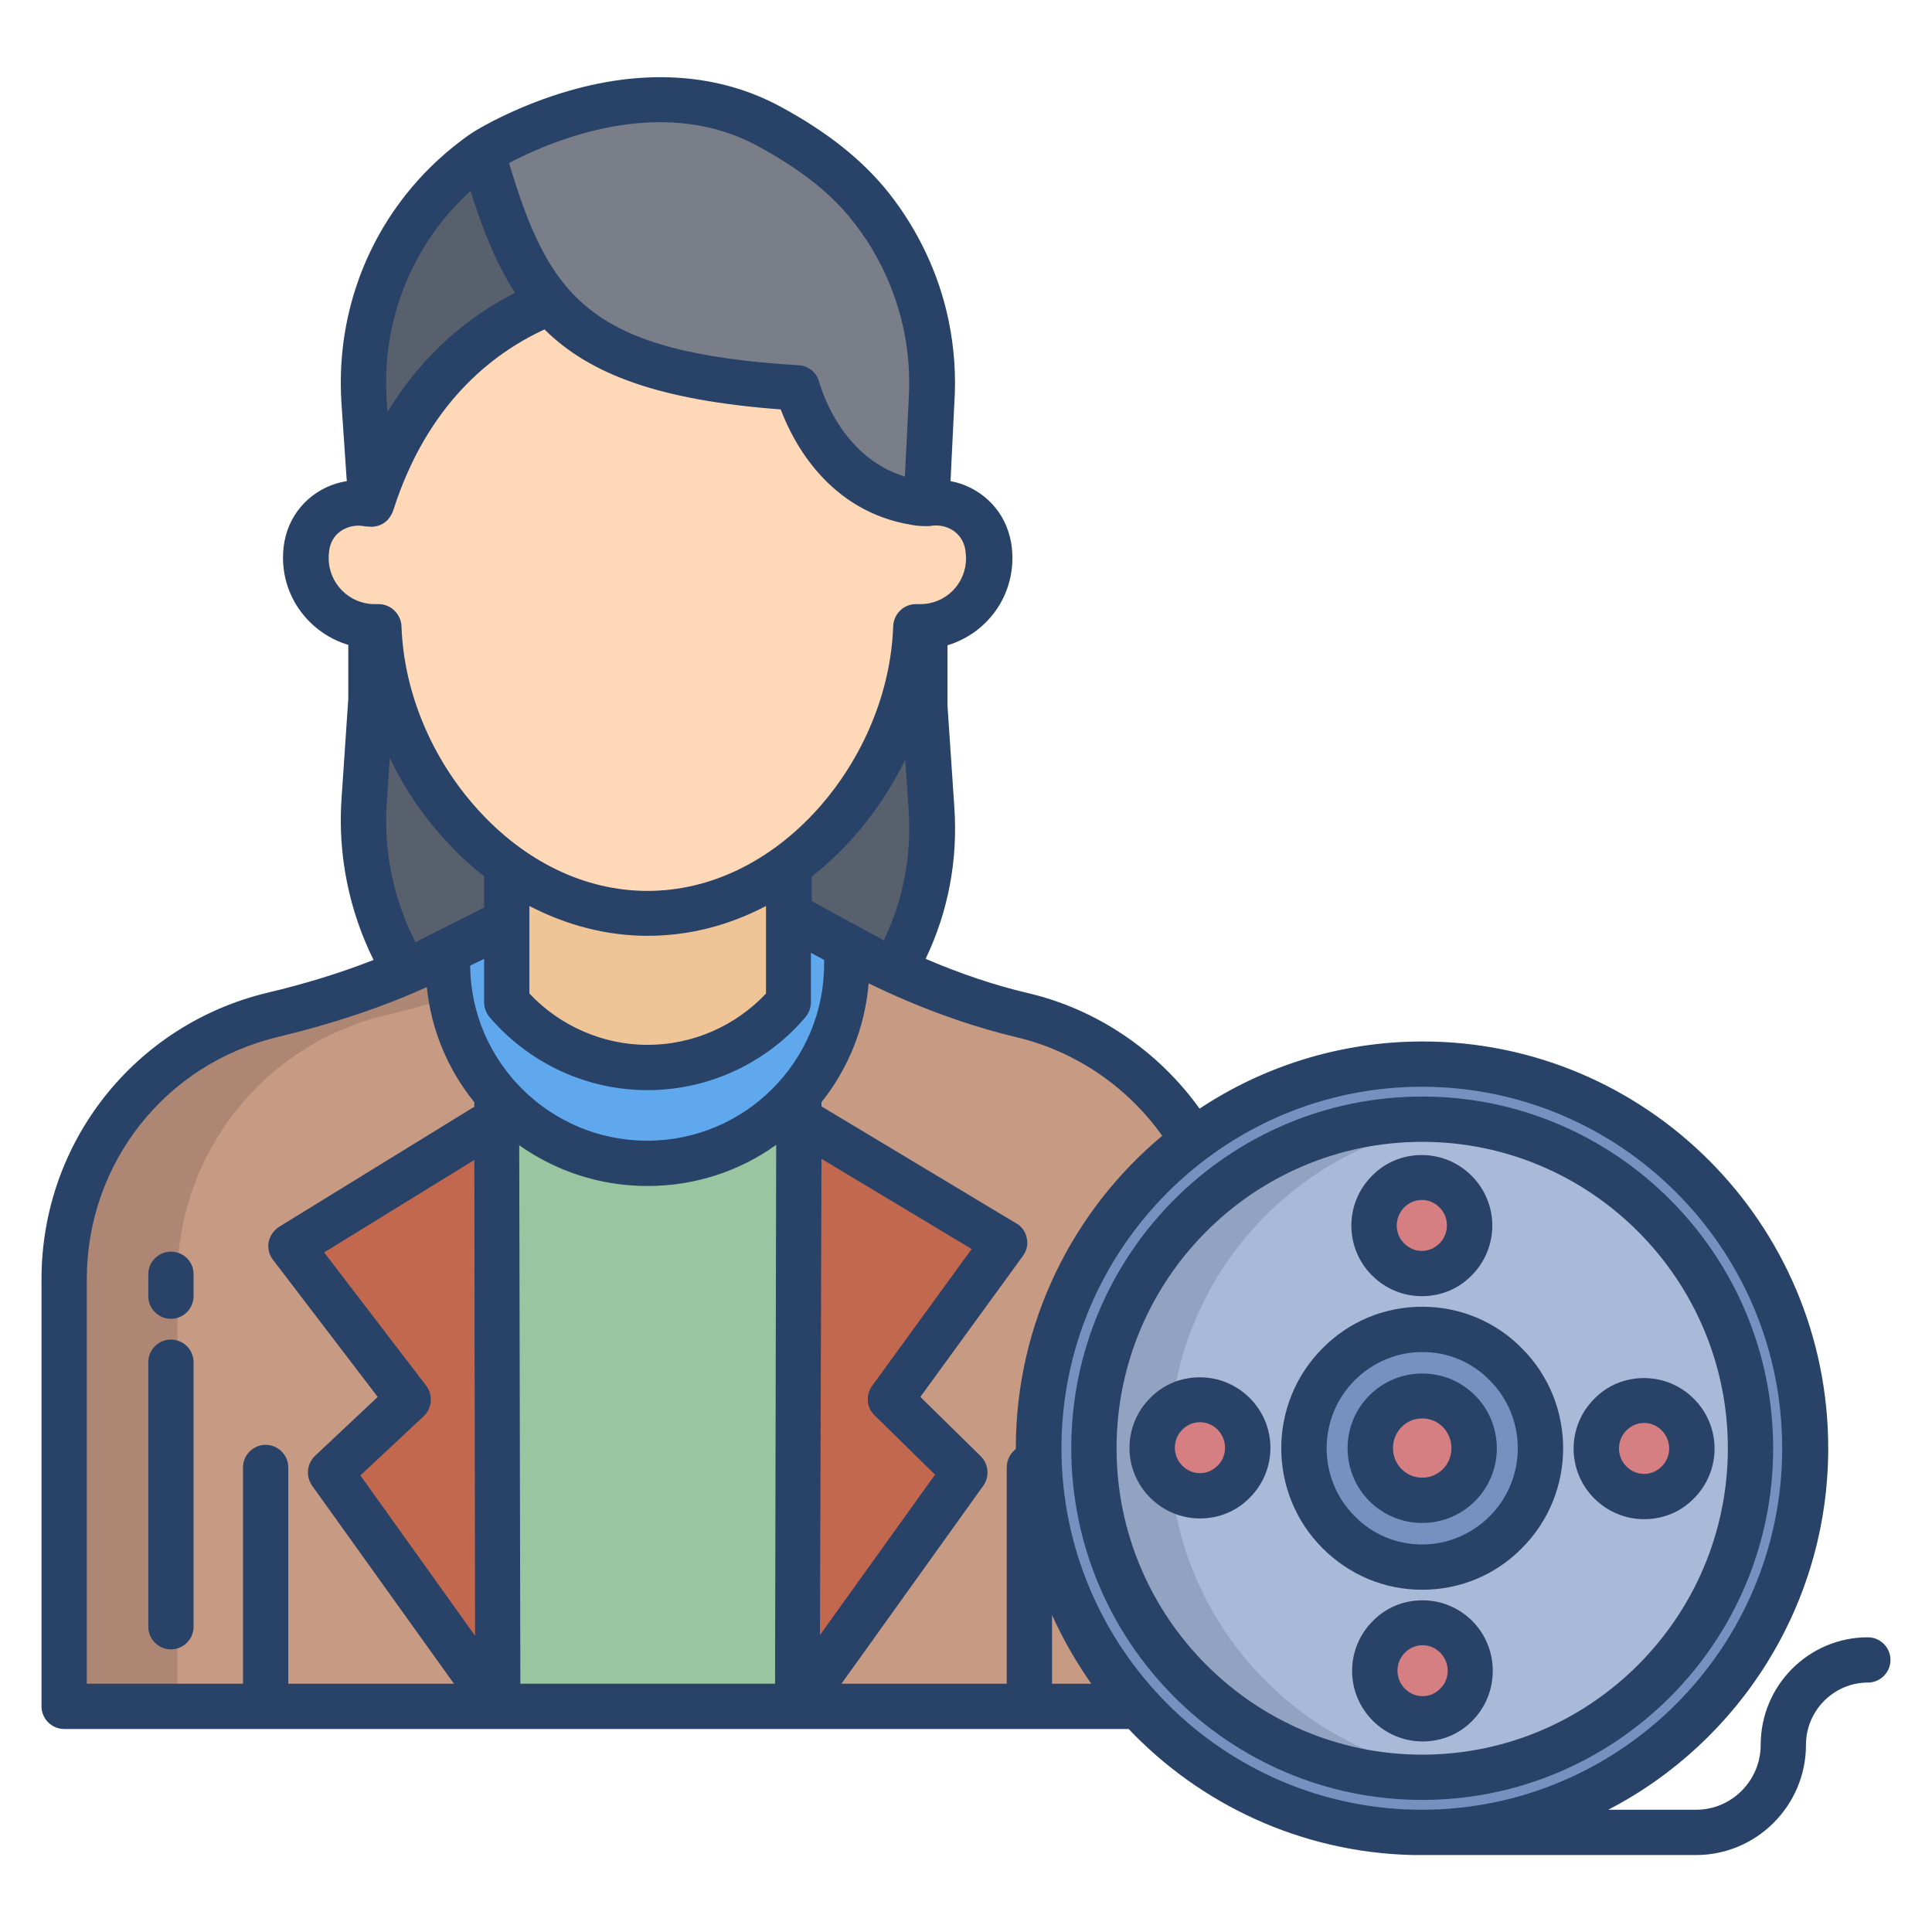 <svg id="Layer_1" enable-background="new 0 0 512 512" height="512" viewBox="0 0 512 512" width="512" xmlns="http://www.w3.org/2000/svg"><path d="m134 244.4-15.4 7.8-2 1c-3 1.5-6 2.9-9.1 4.2-11.4 4.9-23.2 8.7-35.3 11.5-32.3 7.9-55.2 36.8-55.2 70.1v113h298.3l.2-.1.6-149.7c-10-16.7-26.2-28.7-45.1-33.2-11.8-2.9-23.2-6.9-34.1-12-4.1-1.9-7.9-3.9-11.9-6.1-.4-.2-1-.4-1.4-.7l-14.6-7.9" fill="#c79a83"/><path d="m134 244.4-15.4 7.8-2 1c-3 1.5-6 2.9-9.1 4.2-11.4 4.9-23.2 8.7-35.3 11.5-32.3 7.9-55.2 36.8-55.2 70.1v113h30v-113c0-33.3 22.9-62.3 55.3-70 12.1-2.8 23.9-6.7 35.3-11.5 3.1-1.3 6.1-2.7 9.1-4.2l2-1 15.4-7.8h-30.1z" fill="#ad8674"/><path d="m245.4 86.2c1.4 6.7 1.9 13.6 1.4 20.4l-1.9 26.8c-26.7-2.8-33.6-30.7-33.6-30.7-35.3-2.2-53.9-9.1-65.5-22.7-8.2-9.6-13-22.5-17.8-39.4 0-.1-.1-.2-.2-.3 0 0 40.4-26.1 76-6.8 10.2 5.5 19.7 12.3 26.9 21.4 7.3 9.1 12.3 19.8 14.7 31.3z" fill="#797e89"/><path d="m244.9 166v21.3l1.9 26.9c1.1 14.9-2.4 29.9-9.9 42.8-4.1-1.9-8.2-3.9-12.1-6.1-.4-.2-.8-.4-1.2-.7l-14.4-7.9v-13c19.6-14.3 32.9-38.7 33.7-63.3h1.2z" fill="#58606d"/><path d="m128 40.6c4.8 16.8 9.6 29.8 17.8 39.4-15.2 6-36.9 20.2-47.4 53.5l-1.8-26.8c-1.8-26 10-51.2 31.3-66.3 0 0 .1.1.1.2z" fill="#58606d"/><path d="m100.5 166c.8 24.6 14.1 49.1 33.8 63.3v15.1l-15.6 7.8-2.1 1c-3 1.5-6 2.9-9.1 4.2-8.3-13.5-12.1-29.3-11-45.1l1.8-26.8v-19.5h.9z" fill="#58606d"/><path d="m266.2 329.3-30.1 41.6 19.6 19.3-44.3 62 .4-155.7z" fill="#c2684f"/><path d="m224.5 251.1v4.3c-.1 29.2-23.8 52.9-53 52.8-14 0-27.4-5.6-37.3-15.5-.9-.9-1.8-1.9-2.6-2.8-8.3-9.6-12.9-21.8-12.9-34.5v-3.3l15.6-7.8v21.2c17.5 20.6 48.5 23.1 69.1 5.6 2-1.7 3.9-3.6 5.6-5.6v-23.3l14.4 7.9c.4.2.8.4 1.2.7z" fill="#5fa8ed"/><path d="m211.8 289.9v6.6l-.4 155.7h-79.5l-.3-155.6v-6.6c.8 1 1.7 1.9 2.6 2.8 20.7 20.7 54.2 20.6 74.9-.1.9-.9 1.8-1.8 2.7-2.8z" fill="#9ac5a1"/><path d="m131.6 296.6.3 155.6-44.4-62 20.6-19.3-31.1-40.7z" fill="#c2684f"/><path d="m134 229.3v36.2c17.7 20.7 48.8 23.2 69.5 5.5 2-1.7 3.8-3.5 5.5-5.5v-36.3z" fill="#efc597"/><path d="m376.9 282c56.1 0 101.5 45.6 101.5 101.8s-45.4 101.8-101.5 101.8c-54.2-.1-98.8-42.7-101.4-96.9-.1-1.6-.1-3.3-.1-5-.2-56 45.3-101.6 101.5-101.7-.1 0-.1 0 0 0z" fill="#7790c0"/><path d="m376.9 296.6c48.2-.1 87.3 38.8 87.4 87s-38.8 87.3-87 87.4-87.3-38.8-87.4-87c0-.1 0-.2 0-.2 0-48.1 38.9-87.1 87-87.2z" fill="#a9b9d8"/><path d="m399.1 361.5c12.3 12.3 12.3 32.1.1 44.4-12.3 12.3-32.1 12.3-44.4.1-12.3-12.3-12.3-32.1-.1-44.4 0 0 0 0 .1-.1 12.2-12.1 32-12.1 44.3 0z" fill="#7790c0"/><g fill="#d67f82"><ellipse cx="435.7" cy="383.9" rx="12.6" ry="12.7"/><path d="m386.6 374c5.4 5.4 5.4 14.1 0 19.5s-14.1 5.4-19.5 0-5.4-14.1 0-19.5c5.4-5.3 14.1-5.3 19.5 0z"/><ellipse cx="377" cy="442.8" rx="12.6" ry="12.7"/><path d="m385.7 315.8c5 4.9 5 13 0 17.9-4.9 5-13 5-17.9 0s-5-13 0-17.9c5-4.9 13-4.9 17.9 0z"/></g><path d="m244.9 166c-.3 0-.6 0-.9 0h-1.2c-.8 24.6-14.1 49-33.7 63.3-10.9 7.9-23.7 12.7-37.4 12.7s-26.5-4.8-37.3-12.6c-19.7-14.3-33-38.7-33.8-63.3h-1.3c-.3 0-.6 0-.9 0-9.7-.5-17.3-8.4-17.3-18.1 0-1.5.2-2.9.5-4.3 1.9-7.7 9.4-11.4 16.2-10.1h.6v-.1c10.5-33.3 32.3-47.5 47.5-53.5 11.6 13.6 30.2 20.6 65.5 22.7 0 0 6.9 27.9 33.6 30.7h.5c7.2-1.5 14.4 3 16.2 10.2 2.4 9.7-3.6 19.5-13.3 21.9-1.2.3-2.3.4-3.5.5z" fill="#ffd8b7"/><path d="m309.9 383.8c0-44.2 33-81.5 77-86.6-47.8-5.5-91.1 28.8-96.6 76.6s28.8 91.1 76.6 96.6c6.7.8 13.4.8 20 0-43.9-5.1-77-42.4-77-86.6z" fill="#91a3c1"/><ellipse cx="318" cy="383.7" fill="#d67f82" rx="12.6" ry="12.7"/><g fill="#284268"><path d="m45.3 331.7c-3.3 0-6 2.7-6 6v5.8c0 3.3 2.7 6 6 6s6-2.7 6-6v-5.8c0-3.4-2.7-6-6-6z"/><path d="m45.3 355c-3.3 0-6 2.7-6 6v70.1c0 3.3 2.7 6 6 6s6-2.7 6-6v-70.1c0-3.3-2.7-6-6-6z"/><path d="m495 433.9c-15.7 0-28.4 12.8-28.4 28.5 0 9.5-7.7 17.2-17.1 17.2h-23.3c34.6-17.9 58.3-54.2 58.3-95.8 0-59.5-48.2-107.8-107.5-107.8-21.8 0-42.2 6.6-59.1 17.8-10.9-15.2-27.1-26.3-45.4-30.6-9-2.1-18.1-5.2-27.2-9.1 6-12.5 8.6-26.3 7.6-40.3l-1.8-26.7v-16.1c10-3 17.2-12.2 17.2-23.1 0-1.9-.2-3.9-.7-5.7-1.9-7.7-8.2-13.3-15.7-14.7l1-20.5c.5-7.4 0-14.8-1.5-22-2.5-12.2-8-23.9-15.8-33.8-6.9-8.7-16.3-16.2-28.7-22.9-16-8.7-35.3-10.2-55.9-4.3-13.3 3.8-23.7 9.7-26.5 11.6-23.3 16.4-35.9 43.1-34 71.4l1.4 20.5c-7.7 1.2-14.2 6.8-16.2 14.6-.5 1.9-.7 3.8-.7 5.7 0 10.9 7.3 20.1 17.3 23.1v14.3l-1.8 26.6c-1 14.7 2 29.5 8.5 42.6-8.7 3.4-18 6.3-28.2 8.7-35.2 8.5-59.8 39.7-59.8 75.9v113.2c0 3.3 2.7 6 6 6h282.1c19 20 45.7 32.7 75.2 33.4h75.2c16 0 29.1-13.1 29.1-29.2 0-9.1 7.4-16.5 16.4-16.5 3.3 0 6-2.7 6-6s-2.7-6-6-6zm-340.3-398.6c17.5-4.8 33.1-3.7 46.3 3.5 11 6 19.2 12.4 25 19.8 6.7 8.4 11.3 18.4 13.5 28.8 1.3 6.1 1.7 12.5 1.3 18.8v.1l-1 20c-17.4-5.3-22.4-24.2-22.7-25-.6-2.5-2.8-4.4-5.5-4.5-55-3.4-65.9-17.5-76.7-53.6 4.2-2.2 11.2-5.5 19.8-7.9zm-30 15.3c3.3 10.5 6.9 19.5 11.8 27-11.4 5.8-24 15.4-33.8 31.6l-.2-2.9c-1.5-21.3 6.7-41.6 22.2-55.7zm-37.6 97.3c0-1 .1-1.9.3-2.9 1-3.9 4.4-5.7 7.7-5.7.5 0 1.1.1 1.7.2l1.6.1c1.7 0 3.3-.7 4.4-1.9.7-.8 1.2-1.7 1.5-2.7 8.9-27.7 25.9-41.2 40-47.7 12.1 12 30.6 18.8 62.6 21.2 3.2 8.5 12.6 27 34.7 30.6 1.6.3 3.3.4 4.9.3 3.6-.7 8.1 1.1 9.2 5.7.2.9.3 1.9.3 2.9 0 6.7-5.4 12.1-12.1 12.1h-1.2c-3.2 0-5.9 2.6-6 5.9-.6 17.3-7.9 34.9-20 48.4-12.6 14-28.6 21.7-45.1 21.7s-32.5-7.7-45.1-21.7c-12.2-13.5-19.5-31.1-20.1-48.4-.1-3.2-2.8-5.9-6-5.9h-1.3c-6.6-.1-12-5.5-12-12.2zm41.2 106.2v11.5c0 1.4.5 2.8 1.4 3.9 10.5 12.3 25.8 19.4 41.9 19.4s31.5-7.1 41.9-19.4c.9-1.1 1.4-2.5 1.4-3.9v-13.1l3.5 1.9v1.1c0 25.8-21 46.8-46.9 46.8-25.7 0-46.7-20.8-46.9-46.4zm-18.2-4.4c-5.8-11.3-8.5-24.2-7.6-37l.8-11.8c3.7 7.7 8.5 14.9 14.3 21.3 3.4 3.7 6.9 7.1 10.7 10v8.3zm30.2 13.6v-23.2c9.8 5.1 20.5 7.9 31.3 7.9 10.9 0 21.5-2.7 31.4-7.9v23.2c-8.1 8.6-19.4 13.6-31.4 13.6-11.8 0-23.2-5-31.3-13.6zm74.8-24.5v-6.5c3.7-2.9 7.3-6.2 10.6-9.9 5.7-6.3 10.5-13.5 14.2-21.1l.9 13.4c.8 12-1.4 23.8-6.6 34.5zm-138.7 207.4v-57.3c0-3.3-2.7-6-6-6s-6 2.7-6 6v57.3h-41.4v-107.2c0-30.7 20.8-57.1 50.7-64.2 14.5-3.5 27.4-7.8 39.4-13.2 1.2 11.5 5.7 22 12.6 30.5v1.2l-51.7 31.8c-1.4.9-2.4 2.3-2.8 4-.3 1.7.1 3.4 1.1 4.7l27.8 36.4-16.6 15.6c-2.2 2.1-2.5 5.4-.8 7.9l37.6 52.5zm19.1-55.2 16.8-15.7c2.2-2.1 2.5-5.6.7-8l-27.1-35.4 39.8-24.5.2 126.1zm109.9 55.2h-67.5l-.3-142.7c9.6 6.8 21.3 10.8 34 10.8s24.5-4 34.1-10.9zm12.3-139.1 39.8 23.9-26.4 36.3c-1.7 2.4-1.5 5.7.7 7.8l16 15.7-30.5 42.5zm49.1 81.8v57.3h-43.8l37.6-52.5c1.7-2.4 1.4-5.7-.7-7.8l-16-15.7 27.2-37.4c1-1.4 1.4-3.1 1-4.7-.3-1.6-1.3-3.1-2.8-3.9l-51.6-31v-1.1c7-8.8 11.5-19.6 12.5-31.5 13.2 6.4 26.3 11.2 39.3 14.3 15.5 3.7 29.3 13.1 38.5 26.1-23.7 19.8-38.8 49.6-38.8 82.8v.2c-1.4 1.1-2.4 2.8-2.4 4.9zm12 57.3v-18.2c2.9 6.4 6.4 12.5 10.4 18.2zm2.5-62.4c0-52.8 42.9-95.8 95.5-95.8 52.7 0 95.5 43 95.5 95.8s-42.9 95.8-95.5 95.8-95.5-43-95.5-95.8z"/><path d="m376.9 364c-5.3 0-10.3 2.1-14 5.8-7.7 7.7-7.7 20.3 0 28 3.7 3.7 8.7 5.8 14 5.8s10.3-2.1 14-5.8c7.7-7.7 7.7-20.3 0-28-3.8-3.8-8.7-5.8-14-5.8zm5.5 25.3c-1.5 1.5-3.4 2.3-5.5 2.3s-4-.8-5.5-2.3c-3-3.1-3-8 0-11.1 1.5-1.5 3.4-2.3 5.5-2.3s4 .8 5.5 2.3c3 3.1 3 8.1 0 11.1z"/><path d="m390.2 429.6c-3.5-3.5-8.2-5.5-13.2-5.5s-9.7 1.9-13.2 5.5c-7.3 7.3-7.3 19.1 0 26.4 3.5 3.5 8.2 5.5 13.2 5.5s9.7-1.9 13.2-5.5c7.2-7.3 7.2-19.1 0-26.4zm-8.5 17.9c-1.3 1.3-2.9 2-4.7 2s-3.4-.7-4.7-2c-2.6-2.6-2.6-6.9 0-9.5 1.3-1.3 2.9-2 4.7-2s3.4.7 4.7 2c2.6 2.7 2.6 6.9 0 9.5z"/><path d="m448.9 370.7c-3.5-3.5-8.2-5.5-13.2-5.5s-9.7 1.9-13.2 5.5c-7.3 7.3-7.3 19.1 0 26.4 3.5 3.5 8.2 5.5 13.2 5.5s9.7-1.9 13.2-5.5c7.3-7.3 7.3-19.1 0-26.4zm-8.5 17.9c-1.3 1.3-2.9 2-4.7 2s-3.4-.7-4.7-2c-2.6-2.6-2.6-6.9 0-9.5 1.3-1.3 2.9-2 4.7-2s3.4.7 4.7 2c2.6 2.7 2.6 6.9 0 9.5z"/><path d="m376.8 343.5c5 0 9.7-1.9 13.2-5.5 7.3-7.3 7.3-19.1 0-26.4-3.5-3.5-8.2-5.5-13.2-5.5s-9.7 1.9-13.2 5.5c-7.3 7.3-7.3 19.1 0 26.4 3.5 3.5 8.2 5.5 13.2 5.5zm-4.7-23.5c1.3-1.3 2.9-2 4.7-2s3.4.7 4.7 2c2.6 2.6 2.6 6.9 0 9.5-1.3 1.3-2.9 2-4.7 2s-3.4-.7-4.7-2c-2.6-2.6-2.6-6.8 0-9.5z"/><path d="m331.2 370.5c-3.5-3.5-8.2-5.5-13.2-5.5s-9.7 1.9-13.2 5.5c-7.3 7.3-7.3 19.1 0 26.4 3.5 3.5 8.2 5.5 13.2 5.5s9.7-1.9 13.2-5.5c7.3-7.3 7.3-19.1 0-26.4zm-8.5 17.9c-1.3 1.3-2.9 2-4.7 2s-3.4-.7-4.7-2c-2.6-2.6-2.6-6.9 0-9.5 1.3-1.3 2.9-2 4.7-2s3.4.7 4.7 2c2.6 2.7 2.6 6.9 0 9.5z"/><path d="m376.9 346.3c-10 0-19.4 3.9-26.4 11-14.6 14.6-14.6 38.4 0 53 7.1 7.1 16.4 11 26.4 11s19.4-3.9 26.4-11c14.6-14.6 14.6-38.4 0-53-7-7.1-16.4-11-26.4-11zm17.9 55.5c-4.8 4.8-11.2 7.5-17.9 7.5-6.8 0-13.1-2.6-17.9-7.5-9.9-9.9-9.9-26.1 0-36 4.8-4.8 11.2-7.5 17.9-7.5 6.8 0 13.1 2.6 17.9 7.5 9.9 9.9 9.9 26.1 0 36z"/><path d="m376.9 290.6c-51.3 0-93 41.8-93 93.2s41.7 93.2 93 93.2 93-41.8 93-93.2-41.8-93.2-93-93.2zm0 174.4c-44.6 0-81-36.4-81-81.2s36.3-81.2 81-81.2c44.6 0 81 36.4 81 81.2s-36.4 81.2-81 81.2z"/></g></svg>
